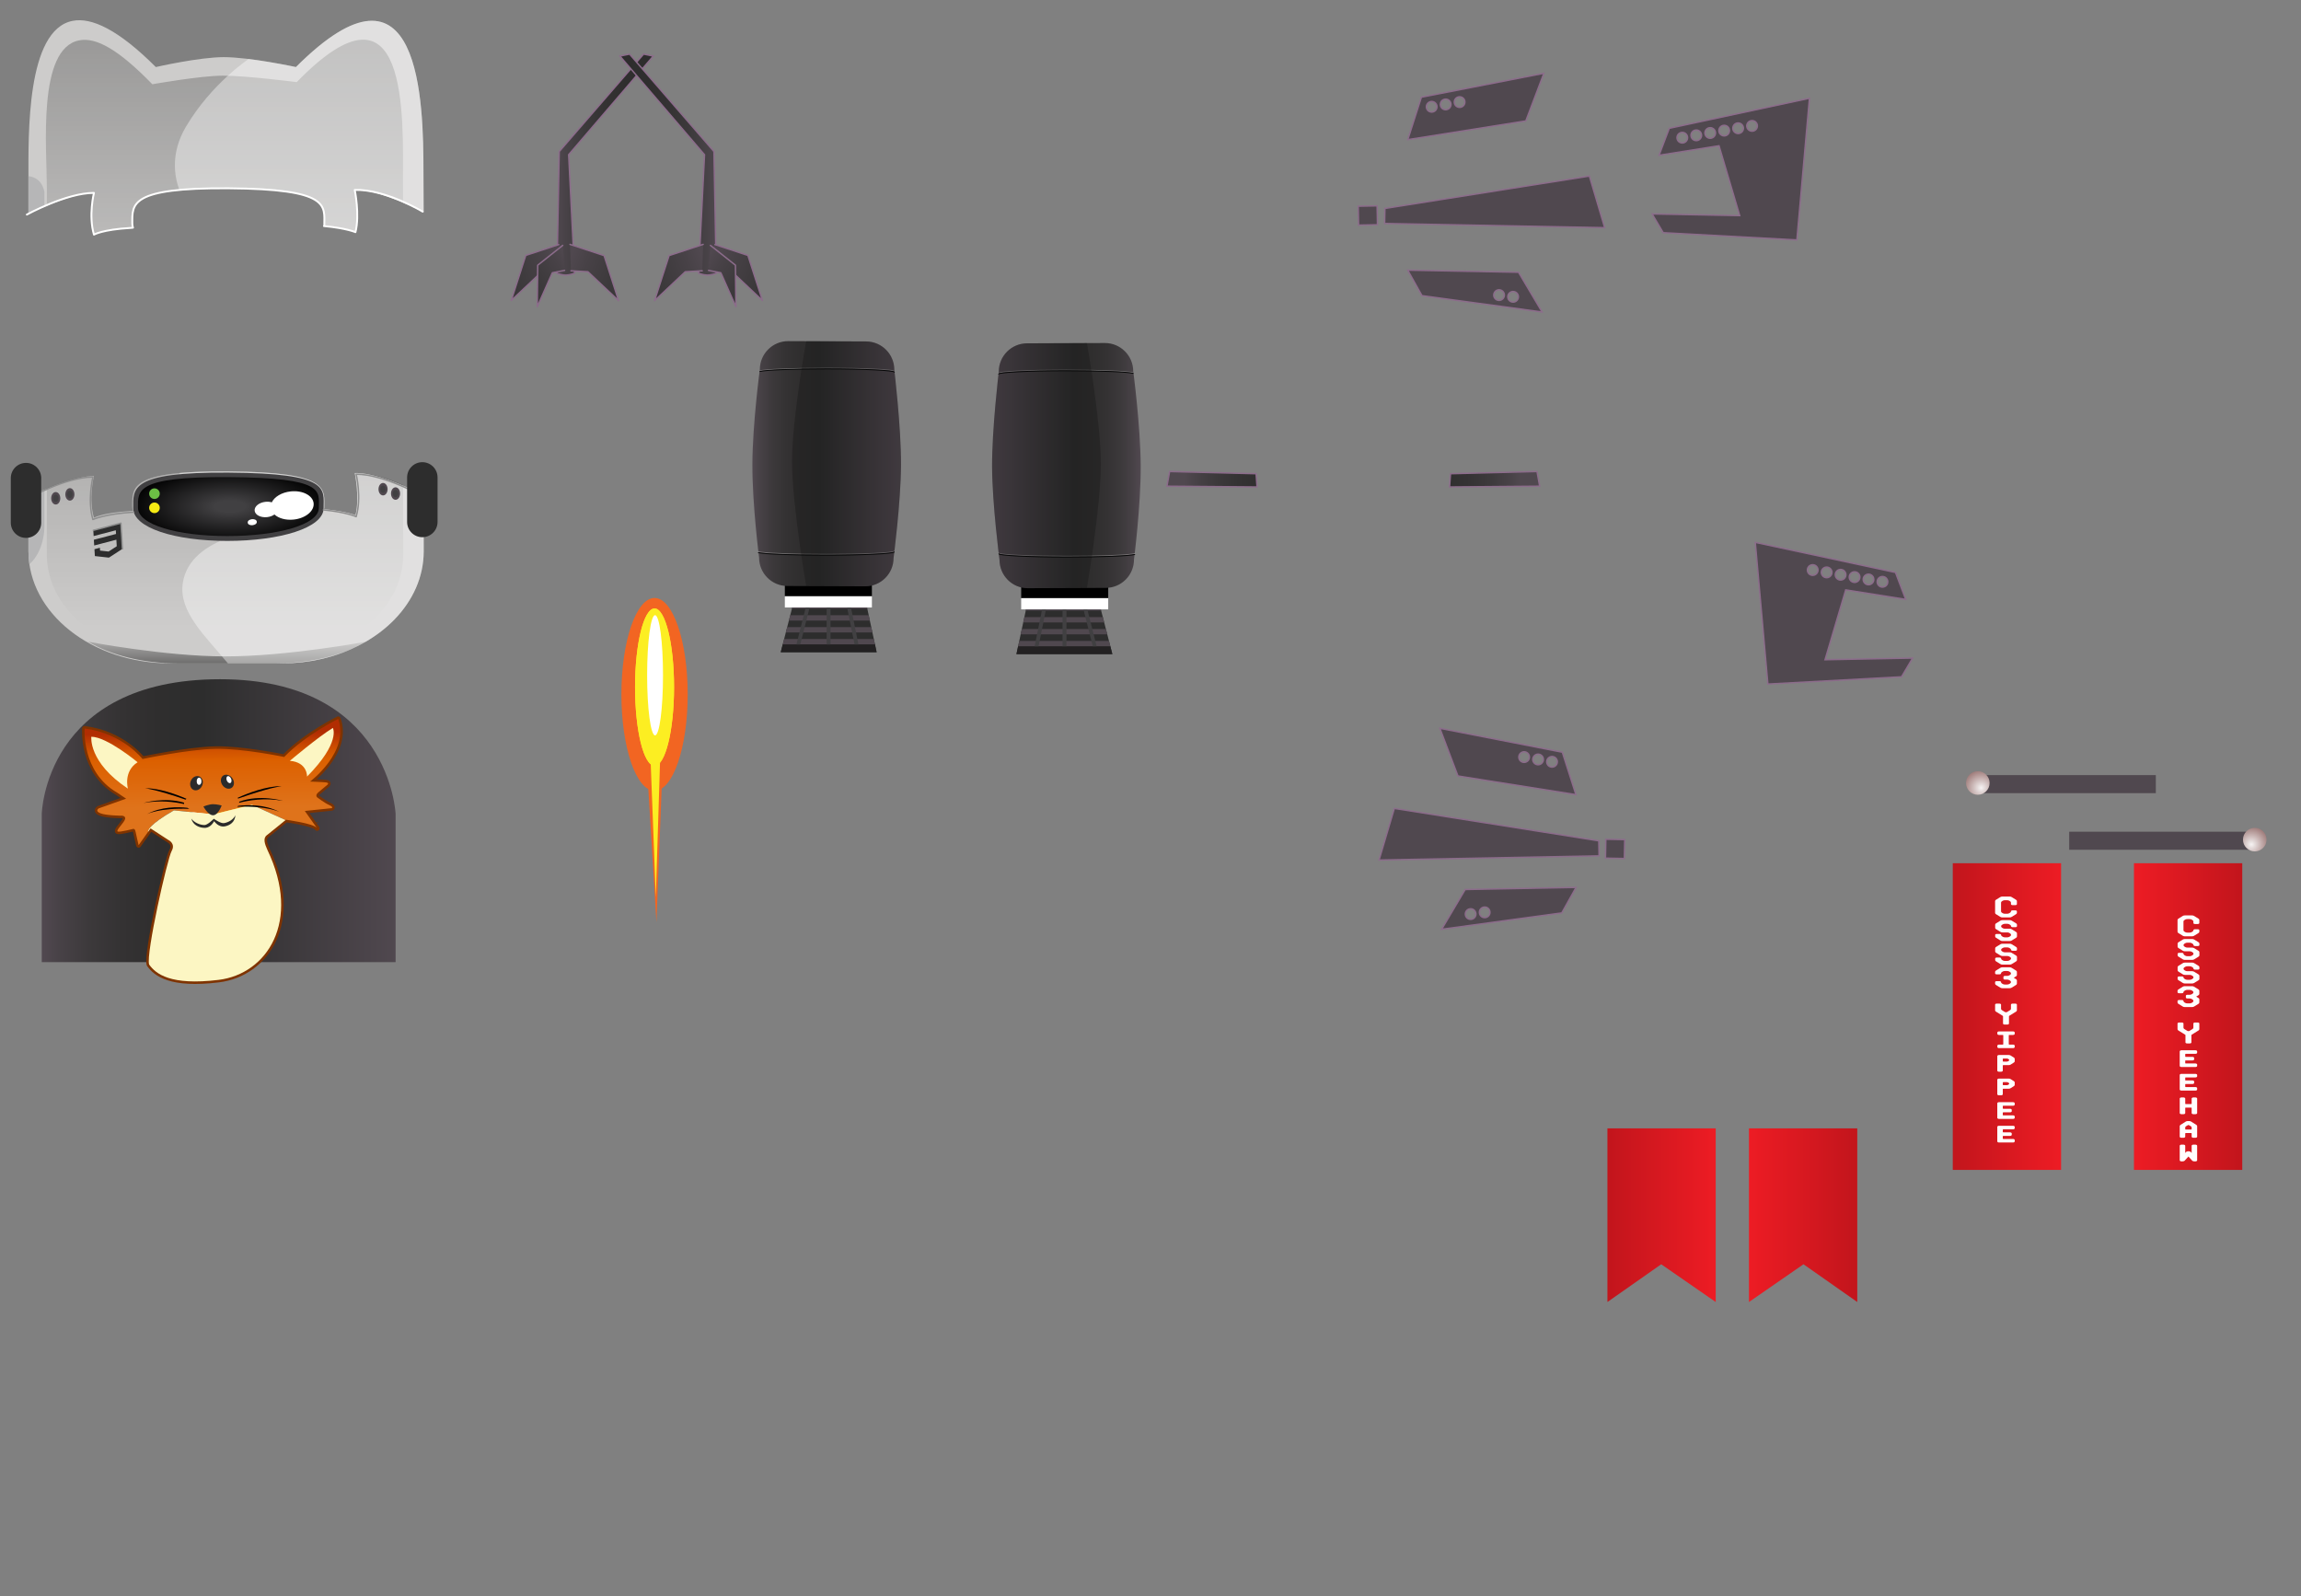 <?xml version="1.0" encoding="utf-8"?>
<!-- Generator: Adobe Illustrator 15.0.0, SVG Export Plug-In . SVG Version: 6.00 Build 0)  -->
<!DOCTYPE svg PUBLIC "-//W3C//DTD SVG 1.1//EN" "http://www.w3.org/Graphics/SVG/1.1/DTD/svg11.dtd">
<svg version="1.1" id="Layer_1" xmlns="http://www.w3.org/2000/svg" xmlns:xlink="http://www.w3.org/1999/xlink" x="0px" y="0px"
	 width="1219.25px" height="845.797px" viewBox="0 0 1219.25 845.797" enable-background="new 0 0 1219.25 845.797"
	 xml:space="preserve">
<rect x="0" y="0" width="1219.25" height="845.797" fill="#808080" stroke="none"/>
<linearGradient id="SVGID_1_" gradientUnits="userSpaceOnUse" x1="22.125" y1="411.948" x2="209.625" y2="411.948" gradientTransform="matrix(1 0 0 -1 0 846.797)">
	<stop  offset="0.006" style="stop-color:#50484F"/>
	<stop  offset="0.048" style="stop-color:#484247"/>
	<stop  offset="0.135" style="stop-color:#3C393B"/>
	<stop  offset="0.227" style="stop-color:#343233"/>
	<stop  offset="0.328" style="stop-color:#2F2E2E"/>
	<stop  offset="0.454" style="stop-color:#2D2D2D"/>
	<stop  offset="1" style="stop-color:#50484F"/>
</linearGradient>
<path fill="url(#SVGID_1_)" d="M22.125,431.298c0,0,1.5-71.397,94.5-71.397c90,0,93,71.397,93,71.397v78.5h-187.5V431.298z"/>
<polygon fill="#F26522" points="352.142,378.129 347.833,488.667 341.097,378.129 "/>
<ellipse fill="#F26522" cx="346.833" cy="367.923" rx="17.566" ry="51.077"/>
<ellipse fill="#FCEE22" cx="346.833" cy="364.089" rx="10.333" ry="41.687"/>
<polygon fill="#FCEE22" points="350.537,378.129 347.5,475.334 343.792,378.129 "/>
<ellipse fill="#FCEE22" cx="346.833" cy="364.089" rx="10.333" ry="41.687"/>
<ellipse fill="#FFFFFF" cx="347.105" cy="357.805" rx="4.209" ry="31.842"/>
<polygon fill="#2D2D2D" points="464.512,345.583 413.697,345.583 421.088,316.86 458.353,316.86 "/>
<polygon fill="#232122" points="413.697,345.583 464.512,345.583 463.621,341.426 414.766,341.426 "/>
<polygon fill="#50484F" points="458.961,319.695 420.358,319.695 419.629,322.53 459.568,322.53 "/>
<polygon fill="#50484F" points="418.008,328.827 460.92,328.827 460.312,325.993 418.738,325.993 "/>
<polygon fill="#50484F" points="416.387,335.128 462.27,335.128 461.662,332.293 417.117,332.293 "/>
<polygon fill="#50484F" points="414.766,341.426 463.621,341.426 463.013,338.592 415.496,338.592 "/>
<g>
	<polygon fill="#414042" points="422.012,341.457 424.065,341.457 430.225,317.019 428.172,317.019 	"/>
	<rect x="438.027" y="317.019" fill="#414042" width="2.053" height="24.438"/>
	<polygon fill="#414042" points="452.809,341.457 454.862,341.457 449.936,317.019 447.882,317.019 	"/>
</g>
<rect x="415.875" y="305.875" width="46.125" height="10.07"/>
<rect x="415.875" y="315.945" fill="#FFFFFF" width="46.125" height="5.941"/>
<linearGradient id="SVGID_2_" gradientUnits="userSpaceOnUse" x1="410.674" y1="938.571" x2="489.427" y2="938.571" gradientTransform="matrix(1 0 0 -1 -12 1184.285)">
	<stop  offset="0.006" style="stop-color:#50484F"/>
	<stop  offset="0.048" style="stop-color:#484247"/>
	<stop  offset="0.135" style="stop-color:#3C393B"/>
	<stop  offset="0.227" style="stop-color:#343233"/>
	<stop  offset="0.328" style="stop-color:#2F2E2E"/>
	<stop  offset="0.454" style="stop-color:#2D2D2D"/>
	<stop  offset="1" style="stop-color:#50484F"/>
</linearGradient>
<path fill="url(#SVGID_2_)" d="M473.877,195.982c0.032-8.285-6.656-15.025-14.941-15.061l-41.248-0.164
	c-8.274-0.033-15.021,6.656-15.061,14.939c0,0-3.865,28.734-3.951,50.235c-0.086,21.5,3.553,49.513,3.553,49.513
	c-0.022,8.285,6.654,15.024,14.939,15.062l41.25,0.165c8.284,0.032,15.027-6.654,15.061-14.938c0,0,3.867-29.485,3.947-49.485
	C477.506,226.246,473.877,195.982,473.877,195.982z"/>
<path opacity="0.28" fill="none" stroke="#FFFCFA" stroke-width="0.486" stroke-linecap="round" stroke-linejoin="round" stroke-miterlimit="10" enable-background="new    " d="
	M402.75,196.489c2.638-0.781,17.396-1.406,35.417-1.406c19.882,0,35.646,0.759,35.646,1.656"/>
<path fill="none" stroke="#070808" stroke-width="0.486" stroke-linecap="round" stroke-linejoin="round" stroke-miterlimit="10" d="
	M402.671,196.849c2.551-0.785,17.405-1.391,35.495-1.391c19.882,0,35.756,0.837,35.756,1.734"/>
<path opacity="0.28" fill="none" stroke="#FFFCFA" stroke-width="0.487" stroke-linecap="round" stroke-linejoin="round" stroke-miterlimit="10" enable-background="new    " d="
	M401.873,292.347c2.65,0.779,17.651,1.379,35.762,1.379c19.98,0,36.132-0.744,36.132-1.643"/>
<path fill="none" stroke="#070808" stroke-width="0.487" stroke-linecap="round" stroke-linejoin="round" stroke-miterlimit="10" d="
	M401.842,292.79c2.564,0.784,17.612,1.387,35.792,1.387c19.98,0,36.162-0.82,36.162-1.719"/>
<path opacity="0.2" enable-background="new    " d="M458.418,310.672c8.284,0.032,15.027-6.655,15.061-14.938
	c0,0,3.867-29.482,3.947-49.482c0.08-20.001-3.549-50.265-3.549-50.265c0.032-8.285-6.656-15.025-14.941-15.061l-31.248-0.164
	c-0.176-0.001-0.347,0.019-0.521,0.024c0,0-7.499,41.385-7.499,63.718s7.499,66.007,7.499,66.007h0.002L458.418,310.672z"/>
<polygon fill="#2D2D2D" points="538.59,346.583 589.404,346.583 582.014,317.86 544.749,317.86 "/>
<polygon fill="#232122" points="589.404,346.583 538.59,346.583 539.48,342.426 588.336,342.426 "/>
<polygon fill="#50484F" points="544.141,320.695 582.743,320.695 583.473,323.53 543.533,323.53 "/>
<polygon fill="#50484F" points="585.094,329.827 542.182,329.827 542.79,326.993 584.363,326.993 "/>
<polygon fill="#50484F" points="586.715,336.128 540.832,336.128 541.439,333.293 585.984,333.293 "/>
<polygon fill="#50484F" points="588.336,342.426 539.48,342.426 540.089,339.592 587.605,339.592 "/>
<g>
	<polygon fill="#414042" points="581.09,342.457 579.036,342.457 572.877,318.019 574.93,318.019 	"/>
	<rect x="563.021" y="318.019" fill="#414042" width="2.053" height="24.438"/>
	<polygon fill="#414042" points="550.293,342.457 548.239,342.457 553.166,318.019 555.22,318.019 	"/>
</g>
<rect x="541.104" y="306.875" width="46.123" height="10.07"/>
<rect x="541.104" y="316.945" fill="#FFFFFF" width="46.123" height="5.941"/>
<linearGradient id="SVGID_3_" gradientUnits="userSpaceOnUse" x1="4731.674" y1="937.571" x2="4810.427" y2="937.571" gradientTransform="matrix(-1 0 0 -1 5336.102 1184.285)">
	<stop  offset="0.006" style="stop-color:#50484F"/>
	<stop  offset="0.048" style="stop-color:#484247"/>
	<stop  offset="0.135" style="stop-color:#3C393B"/>
	<stop  offset="0.227" style="stop-color:#343233"/>
	<stop  offset="0.328" style="stop-color:#2F2E2E"/>
	<stop  offset="0.454" style="stop-color:#2D2D2D"/>
	<stop  offset="1" style="stop-color:#50484F"/>
</linearGradient>
<path fill="url(#SVGID_3_)" d="M529.225,196.982c-0.021-8.285,6.656-15.025,14.941-15.061l41.248-0.164
	c8.285-0.033,15.028,6.656,15.061,14.939c0,0,3.865,28.734,3.951,50.235c0.086,21.5-3.553,49.513-3.553,49.513
	c0.033,8.285-6.654,15.024-14.939,15.062l-41.25,0.165c-8.283,0.032-15.021-6.654-15.061-14.938c0,0-3.867-29.485-3.947-49.485
	C525.596,227.246,529.225,196.982,529.225,196.982z"/>
<path opacity="0.28" fill="none" stroke="#FFFCFA" stroke-width="0.486" stroke-linecap="round" stroke-linejoin="round" stroke-miterlimit="10" enable-background="new    " d="
	M600.352,197.489c-2.637-0.781-17.396-1.406-35.416-1.406c-19.882,0-35.646,0.759-35.646,1.656"/>
<path fill="none" stroke="#070808" stroke-width="0.486" stroke-linecap="round" stroke-linejoin="round" stroke-miterlimit="10" d="
	M600.43,197.849c-2.551-0.785-17.396-1.391-35.494-1.391c-19.882,0-35.756,0.837-35.756,1.734"/>
<path opacity="0.28" fill="none" stroke="#FFFCFA" stroke-width="0.487" stroke-linecap="round" stroke-linejoin="round" stroke-miterlimit="10" enable-background="new    " d="
	M601.229,293.347c-2.646,0.779-17.646,1.379-35.762,1.379c-19.979,0-36.132-0.744-36.132-1.643"/>
<path fill="none" stroke="#070808" stroke-width="0.487" stroke-linecap="round" stroke-linejoin="round" stroke-miterlimit="10" d="
	M601.26,293.79c-2.562,0.784-17.604,1.387-35.793,1.387c-19.979,0-36.162-0.82-36.162-1.719"/>
<path opacity="0.2" enable-background="new    " d="M544.684,311.672c-8.273,0.032-15.021-6.655-15.061-14.938
	c0,0-3.867-29.482-3.947-49.482c-0.08-20.001,3.549-50.265,3.549-50.265c-0.021-8.285,6.656-15.025,14.941-15.061l31.248-0.164
	c0.176-0.001,0.347,0.019,0.521,0.024c0,0,7.398,41.718,7.398,64.051s-7.398,65.673-7.398,65.673h-0.002L544.684,311.672z"/>
<path fill="#CDCCCB" d="M49.783,124.331c0,0,4.316-2.673,19.438-3.562l1.25-0.124c-0.3-0.801-0.375-1.527-0.375-2.377
	c0-10.147-1.376-18.861,50.936-18.499c54.188,0.375,50.814,9.258,50.814,19.406l-0.188,0.609c12.018,1.14,16.688,3.234,16.688,3.234
	c2.374-9.25-0.375-22.375-0.375-22.375c10.286-0.319,26.271,6.625,36.506,11.698c-0.021-10.713-0.051-20.329-0.086-20.823
	c0-37.125-1.25-122.329-67.586-55.992c0,0-24.334-5.25-38.209-5.25c-13.125,0-36.027,5.25-36.027,5.25
	C62.542,15.5,48.453,9.145,38.539,11.036c-24.673,4.705-23.471,60.506-23.471,83.92v18.333
	c10.118-4.713,25.498-11.083,34.715-11.083C49.783,102.206,46.783,114.206,49.783,124.331z"/>
<linearGradient id="SVGID_4_" gradientUnits="userSpaceOnUse" x1="130.948" y1="1183.389" x2="130.948" y2="800.77" gradientTransform="matrix(1 0 0 -1 -12 1184.285)">
	<stop  offset="0" style="stop-color:#000000"/>
	<stop  offset="0.043" style="stop-color:#000000;stop-opacity:0.91"/>
	<stop  offset="0.475" style="stop-color:#000000;stop-opacity:0"/>
</linearGradient>
<path opacity="0.28" fill="url(#SVGID_4_)" enable-background="new    " d="M49.783,124.331c0,0,4.316-2.673,19.438-3.562
	l1.25-0.124c-0.3-0.801-0.375-1.527-0.375-2.377c0-10.147-1.376-18.861,50.936-18.499c54.188,0.375,50.814,9.258,50.814,19.406
	l-0.188,0.609c12.018,1.14,16.688,3.234,16.688,3.234c2.374-9.25-0.375-22.375-0.375-22.375c8.682-0.269,18.444,3.084,25.613,6.238
	c-0.017-5.621-0.035-9.691-0.057-9.997c0-34.426,3.496-114.882-56.307-53.366c0,0-26.559-3.426-39.066-3.426
	c-11.833,0-37.434,4.551-37.434,4.551C62.666,26.073,50.867,19.636,41.93,21.39c-22.242,4.363-17.106,56.971-17.106,78.683v8.589
	c7.292-3.09,17.047-6.455,24.96-6.455C49.783,102.206,46.783,114.206,49.783,124.331z"/>
<path opacity="0.4" fill="#FFFFFF" enable-background="new    " d="M121.031,99.769c54.188,0.375,50.814,9.258,50.814,19.406
	l-0.188,0.609c12.018,1.14,16.688,3.234,16.688,3.234c2.374-9.25-0.375-22.375-0.375-22.375
	c10.286-0.319,26.271,6.625,36.506,11.698c-0.021-10.713-0.051-20.329-0.086-20.823c0-37.125-1.25-122.329-67.586-55.992
	c0,0-12.725-2.744-25.016-4.265c0,0-19.573,12.827-33.193,35.756c-8.22,13.837-6.335,26.079-3.55,33.618
	C101.75,100.006,110.247,99.694,121.031,99.769z"/>
<path fill="#B6B6B7" d="M15.066,93.337c0,0.553,0.002,1.097,0.002,1.619v18.333c2.549-1.188,5.429-2.478,8.465-3.748v-7.897
	C22.234,95.615,18.504,93.718,15.066,93.337z"/>
<path fill="none" stroke="#FFFFFF" stroke-linecap="round" stroke-linejoin="round" stroke-miterlimit="10" d="M171.658,119.784
	c12.018,1.14,16.688,3.234,16.688,3.234c2.374-9.25-0.375-22.375-0.375-22.375c16.125-0.5,36,11.5,36,11.5"/>
<path fill="none" stroke="#FFFFFF" stroke-linecap="round" stroke-linejoin="round" stroke-miterlimit="10" d="M14.221,113.706
	c0,0,20.938-11.5,35.562-11.5c0,0-3,12,0,22.125c0,0,4.316-2.673,19.438-3.562l1.25-0.124c-0.3-0.801-0.375-1.527-0.375-2.377
	c0-10.147-1.376-18.861,50.936-18.499c54.188,0.375,50.814,9.258,50.814,19.406"/>
<g>
	<path fill="#CDCCCB" d="M187.971,250.644c0,0,2.749,13.125,0.375,22.375c0,0-4.67-2.096-16.688-3.231l0.188-0.609
		c0-10.146,3.373-19.031-50.814-19.406c-52.312-0.362-50.936,8.351-50.936,18.5c0,0.851,0.075,1.574,0.375,2.377l-1.25,0.123
		c-15.121,0.892-19.438,3.562-19.438,3.562c-3-10.125,0-22.125,0-22.125c-9.217,0-24.597,6.37-34.715,11.083v28.773
		c0,32.82,33.578,59.432,75,59.432h59.451c7.141,0,14.049-0.791,20.592-2.271c31.408-7.092,54.408-29.993,54.408-57.158
		c0,0-0.015-15.791-0.043-29.725C214.242,257.269,198.257,250.325,187.971,250.644z"/>
	
		<linearGradient id="SVGID_5_" gradientUnits="userSpaceOnUse" x1="132.285" y1="829.207" x2="132.285" y2="875.955" gradientTransform="matrix(1 0 0 -1 -12 1184.285)">
		<stop  offset="0" style="stop-color:#000000"/>
		<stop  offset="0.043" style="stop-color:#000000;stop-opacity:0.91"/>
		<stop  offset="0.475" style="stop-color:#000000;stop-opacity:0"/>
	</linearGradient>
	<path opacity="0.55" fill="url(#SVGID_5_)" enable-background="new    " d="M146.305,351.493c6.25,0,12.295-0.491,18.021-1.409
		c11.418-1.83,21.561-5.359,29.523-10.064c0,0-41.352,7.771-74.605,7.771c-31.941,0-72.523-7.771-72.523-7.771
		c11.957,7.067,28.843,11.479,47.559,11.479L146.305,351.493L146.305,351.493z"/>
	
		<linearGradient id="SVGID_6_" gradientUnits="userSpaceOnUse" x1="131.234" y1="1033.391" x2="131.234" y2="650.769" gradientTransform="matrix(1 0 0 -1 -12 1184.285)">
		<stop  offset="0" style="stop-color:#000000"/>
		<stop  offset="0.043" style="stop-color:#000000;stop-opacity:0.91"/>
		<stop  offset="0.475" style="stop-color:#000000;stop-opacity:0"/>
	</linearGradient>
	<path opacity="0.28" fill="url(#SVGID_6_)" enable-background="new    " d="M187.971,250.644c0,0,2.749,13.125,0.375,22.375
		c0,0-4.67-2.096-16.688-3.231l0.188-0.609c0-10.146,3.373-19.031-50.814-19.406c-52.312-0.362-50.936,8.351-50.936,18.5
		c0,0.851,0.075,1.574,0.375,2.377l-1.25,0.123c-15.121,0.892-19.438,3.562-19.438,3.562c-3-10.125,0-22.125,0-22.125
		c-7.913,0-17.668,3.365-24.96,6.455v35.097c0,30.438,31.306,53.516,68.647,53.516l53.25-0.375c6.438,0,12.101-0.51,18-1.875
		c28.314-6.571,48.924-26.067,48.924-51.266c0,0-0.021-23.104-0.061-36.876C206.415,253.728,196.652,250.375,187.971,250.644z"/>
	<path opacity="0.4" fill="#FFFFFF" enable-background="new    " d="M187.971,250.644c0,0,2.749,13.125,0.375,22.375
		c0,0-4.67-2.096-16.688-3.231l0.188-0.609c0-10.146,3.373-19.031-50.814-19.406c-10.784-0.075-19.281,0.237-25.985,0.867
		c1.831,4.955,4.05,7.883,4.05,7.883l43.125,21.75c0,0-41.625,2.875-45.375,28.748c-2.225,15.354,12.07,28.038,23.914,42.479h28.76
		c7.141,0,14.049-0.791,20.592-2.271c31.408-7.092,54.408-29.992,54.408-57.158c0,0-0.015-15.791-0.043-29.725
		C214.242,257.269,198.257,250.325,187.971,250.644z"/>
	<g>
		<path fill="#2D2D2D" d="M49.439,281.002l0.178,3.037l11.75-3.065l0.119,1.961l-11.758,3.067l0.184,3.035l11.752-3.068l0.202,3.466
			l-4.327,2.807l-4.513-0.498l-0.091-1.499l-2.887,0.754l0.217,3.644l7.467,0.825l7.147-4.642l-0.322-5.48l-0.063-1.102
			l-0.418-7.062L49.439,281.002z"/>
		
			<polyline fill="none" stroke="#8E8E8E" stroke-width="0.759" stroke-linecap="round" stroke-linejoin="round" stroke-miterlimit="10" points="
			49.439,281.002 64.076,277.181 64.88,290.819 		"/>
	</g>
	<path fill="#B6B6B7" d="M15.068,292.063c0,2.352,0.178,4.666,0.512,6.943c8.074-7.271,7.953-19.615,7.953-19.615V259.54
		c-3.036,1.271-5.916,2.562-8.465,3.748V292.063z"/>
	<g>
		<ellipse fill="#50484F" cx="29.532" cy="264.019" rx="2.413" ry="3.303"/>
		<ellipse fill="#414042" cx="29.532" cy="264.02" rx="1.429" ry="1.956"/>
	</g>
	<g>
		<ellipse fill="#50484F" cx="37.032" cy="261.956" rx="2.413" ry="3.303"/>
		<ellipse fill="#414042" cx="37.032" cy="261.956" rx="1.429" ry="1.956"/>
	</g>
	<g>
		<ellipse fill="#50484F" cx="202.97" cy="259.206" rx="2.413" ry="3.302"/>
		<ellipse fill="#414042" cx="202.97" cy="259.206" rx="1.429" ry="1.955"/>
	</g>
	<g>
		<ellipse fill="#50484F" cx="209.595" cy="261.519" rx="2.413" ry="3.302"/>
		<ellipse fill="#414042" cx="209.596" cy="261.519" rx="1.43" ry="1.956"/>
	</g>
</g>
<path fill="#414042" d="M171.469,269.289c0,10.418-23.143,17.321-51,17.321c-27.855,0-49.875-6.903-49.875-17.321
	s-1.874-19.235,50.438-18.864C175.219,250.811,171.469,258.871,171.469,269.289z"/>
<path fill="none" stroke="#8E8E8E" stroke-width="0.75" stroke-linecap="round" stroke-linejoin="round" stroke-miterlimit="10" d="
	M171.344,270.174l0.093,0.025c12.019,1.139,17.284,3.567,17.284,3.567c3-10.125,0-22.5,0-22.5c14.625,0,35.25,11.625,35.25,11.625"
	/>
<path fill="none" stroke="#8E8E8E" stroke-width="0.75" stroke-linecap="round" stroke-linejoin="round" stroke-miterlimit="10" d="
	M14.221,264.456c0,0,20.375-11.688,35-11.688c0,0-3,12.375,0,22.5c0,0,6.531-3.018,21.65-3.902"/>
<radialGradient id="SVGID_7_" cx="2099.844" cy="-465.626" r="20.56" gradientTransform="matrix(0.002 1 2.629 -0.004 1341.688 -1833.338)" gradientUnits="userSpaceOnUse">
	<stop  offset="0.15" style="stop-color:#000000;stop-opacity:0"/>
	<stop  offset="1" style="stop-color:#000000"/>
</radialGradient>
<path fill="url(#SVGID_7_)" d="M168.949,269.088c0,8.988-21.987,14.945-48.451,14.945c-26.463,0-47.381-5.957-47.381-14.945
	c0-8.986-1.781-16.594,47.916-16.274C172.512,253.147,168.949,260.102,168.949,269.088z"/>
<path fill="#FFFFFF" d="M154.047,260.378c-4.771,0.505-8.641,2.876-10.027,5.799c-0.994-0.296-2.145-0.408-3.354-0.279
	c-3.406,0.358-5.974,2.471-5.736,4.707c0.236,2.24,3.189,3.767,6.595,3.403c1.526-0.161,2.882-0.676,3.896-1.396
	c2.198,2.021,6.012,3.136,10.207,2.688c6.264-0.66,10.99-4.54,10.554-8.66C165.746,262.519,160.311,259.715,154.047,260.378z"/>
<ellipse transform="matrix(0.995 -0.105 0.105 0.995 -28.336 15.585)" fill="#FFFFFF" cx="133.636" cy="276.521" rx="2.417" ry="1.591"/>
<circle fill="#6CBE45" cx="81.846" cy="261.581" r="2.812"/>
<circle fill="#F6EB13" cx="81.846" cy="269.081" r="2.812"/>
<path fill="#2D2D2D" d="M231.846,276.581c0,4.453-3.609,8.062-8.062,8.062l0,0c-4.453,0-8.062-3.608-8.062-8.062v-23.625
	c0-4.453,3.609-8.062,8.062-8.062l0,0c4.453,0,8.062,3.61,8.062,8.062V276.581z"/>
<path fill="#2D2D2D" d="M21.846,276.956c0,4.453-3.61,8.062-8.062,8.062l0,0c-4.453,0-8.062-3.608-8.062-8.062v-23.625
	c0-4.453,3.609-8.062,8.062-8.062l0,0c4.452,0,8.062,3.61,8.062,8.062V276.956z"/>
<g>
	<g>
		
			<linearGradient id="SVGID_8_" gradientUnits="userSpaceOnUse" x1="307.088" y1="1097.066" x2="358.148" y2="1097.066" gradientTransform="matrix(1 0 0 -1 -12 1184.285)">
			<stop  offset="0" style="stop-color:#50484F"/>
			<stop  offset="0.094" style="stop-color:#484247"/>
			<stop  offset="0.288" style="stop-color:#3C393B"/>
			<stop  offset="0.494" style="stop-color:#343233"/>
			<stop  offset="0.719" style="stop-color:#2F2E2E"/>
			<stop  offset="1" style="stop-color:#2D2D2D"/>
		</linearGradient>
		<path fill="url(#SVGID_8_)" d="M341.021,28.667l-44.709,51.624l-1.224,64.537c0,0,2.509,1.002,4.84,0.94
			c2.331-0.062,4.527-1.021,4.527-1.021l-3.148-62.764l44.841-52.265L341.021,28.667z"/>
	</g>
	<g>
		<path fill="none" stroke="#8C6C8B" stroke-width="0.75" stroke-miterlimit="10" d="M341.021,28.667l-44.709,51.624l-1.224,64.537
			c0,0,2.509,1.002,4.84,0.94c2.331-0.062,4.527-1.021,4.527-1.021l-3.148-62.764l44.841-52.265L341.021,28.667z"/>
	</g>
	
		<linearGradient id="SVGID_9_" gradientUnits="userSpaceOnUse" x1="5235.236" y1="1046.041" x2="5313.333" y2="1013.528" gradientTransform="matrix(-1 0 0 -1 5531.668 1184.285)">
		<stop  offset="0" style="stop-color:#50484F"/>
		<stop  offset="0.094" style="stop-color:#484247"/>
		<stop  offset="0.288" style="stop-color:#3C393B"/>
		<stop  offset="0.494" style="stop-color:#343233"/>
		<stop  offset="0.719" style="stop-color:#2F2E2E"/>
		<stop  offset="1" style="stop-color:#2D2D2D"/>
	</linearGradient>
	<polygon fill="url(#SVGID_9_)" points="296.053,129.597 278.6,135.331 270.913,159.206 287.163,143.893 296.163,143.394 	"/>
	
		<polyline fill="none" stroke="#8C6C8B" stroke-width="0.75" stroke-linecap="round" stroke-linejoin="round" stroke-miterlimit="10" points="
		296.053,129.597 278.6,135.331 270.913,159.206 287.163,143.893 296.163,143.394 	"/>
	
		<linearGradient id="SVGID_10_" gradientUnits="userSpaceOnUse" x1="5037.529" y1="1554.507" x2="5104.518" y2="1526.619" gradientTransform="matrix(-0.977 0.213 -0.213 -0.977 5554.899 582.98)">
		<stop  offset="0" style="stop-color:#50484F"/>
		<stop  offset="0.094" style="stop-color:#484247"/>
		<stop  offset="0.288" style="stop-color:#3C393B"/>
		<stop  offset="0.494" style="stop-color:#343233"/>
		<stop  offset="0.719" style="stop-color:#2F2E2E"/>
		<stop  offset="1" style="stop-color:#2D2D2D"/>
	</linearGradient>
	<polygon fill="url(#SVGID_10_)" points="298.178,130.02 284.928,140.52 284.678,162.52 292.678,144.52 299.178,143.269 	"/>
	
		<polyline fill="none" stroke="#8C6C8B" stroke-width="0.75" stroke-linecap="round" stroke-linejoin="round" stroke-miterlimit="10" points="
		298.178,130.02 284.928,140.52 284.678,162.52 292.678,144.52 299.178,143.269 	"/>
	
		<linearGradient id="SVGID_11_" gradientUnits="userSpaceOnUse" x1="289.213" y1="1046.172" x2="368.756" y2="1013.057" gradientTransform="matrix(1 0 0 -1 12.499 1184.285)">
		<stop  offset="0" style="stop-color:#50484F"/>
		<stop  offset="0.094" style="stop-color:#484247"/>
		<stop  offset="0.288" style="stop-color:#3C393B"/>
		<stop  offset="0.494" style="stop-color:#343233"/>
		<stop  offset="0.719" style="stop-color:#2F2E2E"/>
		<stop  offset="1" style="stop-color:#2D2D2D"/>
	</linearGradient>
	<polygon fill="url(#SVGID_11_)" points="302.022,129.486 320.085,135.425 327.772,159.3 311.522,143.986 302.522,143.487 	"/>
	
		<polyline fill="none" stroke="#8C6C8B" stroke-width="0.75" stroke-linecap="round" stroke-linejoin="round" stroke-miterlimit="10" points="
		302.022,129.486 320.085,135.425 327.772,159.3 311.522,143.986 302.522,143.487 	"/>
</g>
<g>
	
		<linearGradient id="SVGID_12_" gradientUnits="userSpaceOnUse" x1="5547.153" y1="1097.066" x2="5598.215" y2="1097.066" gradientTransform="matrix(-1 0 0 -1 5926.691 1184.285)">
		<stop  offset="0" style="stop-color:#50484F"/>
		<stop  offset="0.094" style="stop-color:#484247"/>
		<stop  offset="0.288" style="stop-color:#3C393B"/>
		<stop  offset="0.494" style="stop-color:#343233"/>
		<stop  offset="0.719" style="stop-color:#2F2E2E"/>
		<stop  offset="1" style="stop-color:#2D2D2D"/>
	</linearGradient>
	<path fill="url(#SVGID_12_)" d="M333.604,28.667l44.709,51.624l1.225,64.537c0,0-2.508,1.002-4.84,0.94
		c-2.331-0.062-4.527-1.021-4.527-1.021l3.148-62.764L328.476,29.72L333.604,28.667z"/>
	<path fill="none" stroke="#8C6C8B" stroke-width="0.75" stroke-miterlimit="10" d="M333.604,28.667l44.709,51.624l1.225,64.537
		c0,0-2.508,1.002-4.84,0.94c-2.331-0.062-4.527-1.021-4.527-1.021l3.148-62.764L328.476,29.72L333.604,28.667z"/>
	
		<linearGradient id="SVGID_13_" gradientUnits="userSpaceOnUse" x1="-4.558" y1="1046.039" x2="73.527" y2="1013.531" gradientTransform="matrix(1 0 0 -1 383.023 1184.285)">
		<stop  offset="0" style="stop-color:#50484F"/>
		<stop  offset="0.094" style="stop-color:#484247"/>
		<stop  offset="0.288" style="stop-color:#3C393B"/>
		<stop  offset="0.494" style="stop-color:#343233"/>
		<stop  offset="0.719" style="stop-color:#2F2E2E"/>
		<stop  offset="1" style="stop-color:#2D2D2D"/>
	</linearGradient>
	<polygon fill="url(#SVGID_13_)" points="378.842,129.597 396.295,135.331 403.982,159.206 387.732,143.893 378.732,143.394 	"/>
	
		<polyline fill="none" stroke="#8C6C8B" stroke-width="0.75" stroke-linecap="round" stroke-linejoin="round" stroke-miterlimit="10" points="
		378.842,129.597 396.295,135.331 403.982,159.206 387.732,143.893 378.732,143.394 	"/>
	
		<linearGradient id="SVGID_14_" gradientUnits="userSpaceOnUse" x1="-81.664" y1="436.352" x2="-14.664" y2="408.458" gradientTransform="matrix(0.977 0.213 0.213 -0.977 359.792 582.98)">
		<stop  offset="0" style="stop-color:#50484F"/>
		<stop  offset="0.094" style="stop-color:#484247"/>
		<stop  offset="0.288" style="stop-color:#3C393B"/>
		<stop  offset="0.494" style="stop-color:#343233"/>
		<stop  offset="0.719" style="stop-color:#2F2E2E"/>
		<stop  offset="1" style="stop-color:#2D2D2D"/>
	</linearGradient>
	<polygon fill="url(#SVGID_14_)" points="376.446,130.02 389.696,140.52 389.946,162.52 381.946,144.52 375.446,143.269 	"/>
	
		<polyline fill="none" stroke="#8C6C8B" stroke-width="0.75" stroke-linecap="round" stroke-linejoin="round" stroke-miterlimit="10" points="
		376.446,130.02 389.696,140.52 389.946,162.52 381.946,144.52 375.446,143.269 	"/>
	
		<linearGradient id="SVGID_15_" gradientUnits="userSpaceOnUse" x1="5529.279" y1="1046.171" x2="5608.812" y2="1013.06" gradientTransform="matrix(-1 0 0 -1 5902.191 1184.285)">
		<stop  offset="0" style="stop-color:#50484F"/>
		<stop  offset="0.094" style="stop-color:#484247"/>
		<stop  offset="0.288" style="stop-color:#3C393B"/>
		<stop  offset="0.494" style="stop-color:#343233"/>
		<stop  offset="0.719" style="stop-color:#2F2E2E"/>
		<stop  offset="1" style="stop-color:#2D2D2D"/>
	</linearGradient>
	<polygon fill="url(#SVGID_15_)" points="372.603,129.486 354.54,135.425 346.853,159.3 363.103,143.986 372.103,143.487 	"/>
	
		<polyline fill="none" stroke="#8C6C8B" stroke-width="0.75" stroke-linecap="round" stroke-linejoin="round" stroke-miterlimit="10" points="
		372.603,129.486 354.54,135.425 346.853,159.3 363.103,143.986 372.103,143.487 	"/>
</g>
<linearGradient id="SVGID_16_" gradientUnits="userSpaceOnUse" x1="779.135" y1="622.001" x2="722.102" y2="613.321" gradientTransform="matrix(0.99 0.142 0.142 -0.99 -54.044 759.055)">
	<stop  offset="0" style="stop-color:#50484F"/>
	<stop  offset="0.094" style="stop-color:#484247"/>
	<stop  offset="0.288" style="stop-color:#3C393B"/>
	<stop  offset="0.494" style="stop-color:#343233"/>
	<stop  offset="0.719" style="stop-color:#2F2E2E"/>
	<stop  offset="1" style="stop-color:#2D2D2D"/>
</linearGradient>
<polygon fill="url(#SVGID_16_)" stroke="#8C6C8B" stroke-width="0.75" stroke-miterlimit="10" points="768.592,251.018 
	768.093,258.018 815.834,257.622 814.422,249.844 "/>
<rect x="719.918" y="109.265" transform="matrix(-1 0.019 -0.019 -1 1451.885 214.671)" fill="#50484F" stroke="#8C6C8B" stroke-width="0.75" stroke-miterlimit="10" width="10.001" height="10.001"/>
<path fill="#50484F" stroke="#8C6C8B" stroke-width="0.75" stroke-miterlimit="10" d="M958.792,52.065l-74.28,15.928l-5.408,14.269
	l31.771-5.035l10.965,37.017l-46.41-0.881l5.875,9.923l70.82,3.842L958.792,52.065z M891.876,75.729
	c-1.529,0.259-2.982-0.772-3.241-2.304c-0.259-1.532,0.773-2.983,2.305-3.242c1.53-0.259,2.982,0.772,3.242,2.305
	C894.44,74.02,893.407,75.471,891.876,75.729z M899.271,74.479c-1.521,0.259-2.979-0.772-3.23-2.305
	c-0.258-1.531,0.771-2.982,2.305-3.242c1.531-0.258,2.983,0.773,3.242,2.306C901.835,72.77,900.804,74.221,899.271,74.479z
	 M906.667,73.23c-1.529,0.259-2.982-0.773-3.24-2.305c-0.26-1.532,0.772-2.983,2.304-3.241c1.53-0.259,2.982,0.772,3.241,2.305
	C909.231,71.521,908.198,72.972,906.667,73.23z M914.062,71.981c-1.521,0.258-2.979-0.773-3.23-2.305
	c-0.27-1.532,0.771-2.983,2.305-3.242c1.531-0.258,2.983,0.773,3.242,2.305C916.626,70.271,915.595,71.724,914.062,71.981z
	 M921.458,70.732c-1.531,0.258-2.984-0.773-3.242-2.306c-0.258-1.531,0.774-2.982,2.306-3.241c1.53-0.259,2.983,0.772,3.241,2.305
	C924.021,69.022,922.989,70.474,921.458,70.732z M928.854,69.483c-1.53,0.258-2.983-0.773-3.241-2.305
	c-0.271-1.533,0.771-2.983,2.303-3.242c1.531-0.259,2.984,0.772,3.243,2.305C931.417,67.772,930.384,69.224,928.854,69.483z"/>
<path fill="#50484F" stroke="#8C6C8B" stroke-width="0.75" stroke-miterlimit="10" d="M753.171,51.5l-7.199,22.478l49.354-7.819
	l13.164-2.086l5.297-13.968l4.27-11.264L753.171,51.5z M759.09,59.356c-1.533,0.259-2.979-0.771-3.244-2.304
	c-0.258-1.532,0.775-2.983,2.312-3.242c1.521-0.259,2.979,0.772,3.236,2.305C761.652,57.647,760.62,59.099,759.09,59.356z
	 M766.484,58.107c-1.531,0.259-2.982-0.772-3.242-2.304c-0.258-1.532,0.771-2.983,2.305-3.243c1.531-0.258,2.982,0.773,3.242,2.306
	C769.047,56.398,768.015,57.85,766.484,58.107z M773.879,56.858c-1.531,0.26-2.979-0.772-3.242-2.305
	c-0.258-1.532,0.775-2.982,2.312-3.241c1.521-0.259,2.979,0.772,3.229,2.305C776.443,55.148,775.412,56.6,773.879,56.858z"/>
<path fill="#50484F" stroke="#8C6C8B" stroke-width="0.75" stroke-miterlimit="10" d="M810.408,154.004l-5.771-9.742l-10.106-0.191
	l-48.609-0.924l7.547,13.507l63.646,8.655L810.408,154.004z M793.971,159.153c-1.541-0.189-2.641-1.592-2.451-3.133
	c0.188-1.542,1.601-2.64,3.142-2.452c1.542,0.189,2.64,1.592,2.452,3.133C796.914,158.243,795.513,159.341,793.971,159.153z
	 M801.416,160.061c-1.541-0.188-2.639-1.59-2.452-3.132c0.19-1.543,1.591-2.639,3.133-2.452c1.54,0.188,2.646,1.59,2.45,3.132
	C804.359,159.152,802.957,160.248,801.416,160.061z"/>
<polygon fill="#50484F" stroke="#8C6C8B" stroke-width="0.75" stroke-miterlimit="10" points="842.18,93.289 811.765,98.108 
	809.204,98.514 806.644,98.92 795.188,100.735 762.629,105.895 741.945,109.172 739.456,109.566 733.84,110.457 733.695,118.415 
	738.162,118.499 740.768,118.549 794.65,119.571 795.293,119.584 801.945,119.71 804.59,119.76 807.234,119.81 850.279,120.628 "/>
<linearGradient id="SVGID_17_" gradientUnits="userSpaceOnUse" x1="5286.111" y1="1267.611" x2="5229.077" y2="1258.931" gradientTransform="matrix(-0.99 0.142 -0.142 -0.99 6041.212 759.055)">
	<stop  offset="0" style="stop-color:#50484F"/>
	<stop  offset="0.094" style="stop-color:#484247"/>
	<stop  offset="0.288" style="stop-color:#3C393B"/>
	<stop  offset="0.494" style="stop-color:#343233"/>
	<stop  offset="0.719" style="stop-color:#2F2E2E"/>
	<stop  offset="1" style="stop-color:#2D2D2D"/>
</linearGradient>
<polygon fill="url(#SVGID_17_)" stroke="#8C6C8B" stroke-width="0.75" stroke-miterlimit="10" points="665.576,251.018 
	666.075,258.018 618.334,257.622 619.746,249.844 "/>
<rect x="850.587" y="444.83" transform="matrix(1 0.019 -0.019 1 8.766 -16.293)" fill="#50484F" stroke="#8C6C8B" stroke-width="0.75" stroke-miterlimit="10" width="10.001" height="10.002"/>
<path fill="#50484F" stroke="#8C6C8B" stroke-width="0.75" stroke-miterlimit="10" d="M762.963,385.913l4.271,11.265l5.297,13.978
	l13.164,2.086l49.346,7.812l-7.2-22.479L762.963,385.913z M819.615,403.188c0.26-1.522,1.712-2.562,3.241-2.305
	c1.521,0.258,2.562,1.709,2.308,3.241c-0.26,1.532-1.711,2.562-3.244,2.304C820.39,406.172,819.357,404.719,819.615,403.188z
	 M812.221,401.938c0.27-1.522,1.711-2.562,3.242-2.306c1.531,0.26,2.562,1.711,2.305,3.242c-0.26,1.531-1.711,2.562-3.232,2.305
	C812.995,404.922,811.963,403.471,812.221,401.938z M804.826,400.689c0.258-1.532,1.71-2.562,3.239-2.312
	c1.521,0.258,2.562,1.709,2.308,3.24c-0.263,1.532-1.711,2.562-3.242,2.305C805.598,403.672,804.566,402.221,804.826,400.689z"/>
<path fill="#50484F" stroke="#8C6C8B" stroke-width="0.75" stroke-miterlimit="10" d="M763.906,492.381l63.643-8.654l7.547-13.508
	l-48.604,0.924l-10.116,0.191l-5.771,9.742L763.906,492.381z M783.906,483.774c-0.188-1.541,0.91-2.943,2.452-3.143
	c1.541-0.188,2.938,0.91,3.132,2.451c0.188,1.541-0.91,2.943-2.451,3.133C785.497,486.413,784.096,485.315,783.906,483.774z
	 M776.463,484.68c-0.188-1.541,0.91-2.938,2.45-3.131c1.542-0.188,2.94,0.908,3.133,2.451c0.188,1.543-0.911,2.943-2.452,3.133
	C778.053,487.321,776.65,486.225,776.463,484.68z"/>
<polygon fill="#50484F" stroke="#8C6C8B" stroke-width="0.75" stroke-miterlimit="10" points="738.83,428.362 769.245,433.18 
	771.806,433.586 774.366,433.993 785.822,435.807 818.381,440.967 839.064,444.245 841.554,444.639 847.17,445.53 847.314,453.487 
	842.848,453.571 840.242,453.622 786.359,454.643 785.717,454.657 779.064,454.782 776.42,454.833 773.775,454.883 730.73,455.7 "/>
<g>
	<g>
		<rect x="1096.426" y="440.7" fill="#50484F" width="96.757" height="9.562"/>
	</g>
	
		<radialGradient id="SVGID_18_" cx="1204.967" cy="923.725" r="16.248" gradientTransform="matrix(1 0 0 -1 -12 1371.188)" gradientUnits="userSpaceOnUse">
		<stop  offset="0" style="stop-color:#F6F3F3"/>
		<stop  offset="0.309" style="stop-color:#C7B2B1"/>
		<stop  offset="0.751" style="stop-color:#845755"/>
		<stop  offset="0.781" style="stop-color:#7F504E"/>
		<stop  offset="1" style="stop-color:#541513"/>
	</radialGradient>
	<circle fill="url(#SVGID_18_)" cx="1194.75" cy="444.889" r="6.242"/>
</g>
<g>
	<g>
		<rect x="1049.567" y="410.7" fill="#50484F" width="92.757" height="9.562"/>
	</g>
	
		<radialGradient id="SVGID_19_" cx="3277.967" cy="953.725" r="16.248" gradientTransform="matrix(-1 0 0 -1 4327.75 1371.188)" gradientUnits="userSpaceOnUse">
		<stop  offset="0" style="stop-color:#F6F3F3"/>
		<stop  offset="0.309" style="stop-color:#C7B2B1"/>
		<stop  offset="0.751" style="stop-color:#845755"/>
		<stop  offset="0.781" style="stop-color:#7F504E"/>
		<stop  offset="1" style="stop-color:#541513"/>
	</radialGradient>
	<circle fill="url(#SVGID_19_)" cx="1048" cy="414.889" r="6.242"/>
</g>
<linearGradient id="SVGID_20_" gradientUnits="userSpaceOnUse" x1="1142.739" y1="249.055" x2="1200.125" y2="249.055" gradientTransform="matrix(1 0 0 1 -12 289.594)">
	<stop  offset="0" style="stop-color:#ED1C24"/>
	<stop  offset="1" style="stop-color:#C2151C"/>
</linearGradient>
<rect x="1130.739" y="457.398" fill="url(#SVGID_20_)" width="57.386" height="162.5"/>
<linearGradient id="SVGID_21_" gradientUnits="userSpaceOnUse" x1="3119.739" y1="249.055" x2="3177.125" y2="249.055" gradientTransform="matrix(-1 0 0 1 4211.863 289.594)">
	<stop  offset="0" style="stop-color:#ED1C24"/>
	<stop  offset="1" style="stop-color:#C2151C"/>
</linearGradient>
<rect x="1034.738" y="457.398" fill="url(#SVGID_21_)" width="57.386" height="162.5"/>
<linearGradient id="SVGID_22_" gradientUnits="userSpaceOnUse" x1="938.739" y1="354.305" x2="996.125" y2="354.305" gradientTransform="matrix(1 0 0 1 -12 289.594)">
	<stop  offset="0" style="stop-color:#ED1C24"/>
	<stop  offset="1" style="stop-color:#C2151C"/>
</linearGradient>
<polygon fill="url(#SVGID_22_)" points="926.739,597.898 926.739,689.898 955.625,669.898 984.125,689.898 984.125,597.898 "/>
<linearGradient id="SVGID_23_" gradientUnits="userSpaceOnUse" x1="2936.74" y1="354.305" x2="2994.126" y2="354.305" gradientTransform="matrix(-1 0 0 1 3845.867 289.594)">
	<stop  offset="0" style="stop-color:#ED1C24"/>
	<stop  offset="1" style="stop-color:#C2151C"/>
</linearGradient>
<polygon fill="url(#SVGID_23_)" points="909.127,597.898 909.127,689.898 880.241,669.898 851.741,689.898 851.741,597.898 "/>
<g>
	
		<path fill="#FBEC2F" stroke="#FFFFFF" stroke-width="0.85" stroke-linecap="round" stroke-linejoin="round" stroke-miterlimit="10" d="
		M84.075,419.505c6.64,7.315,17.664,12.106,30.147,12.106c12.483,0,23.508-4.791,30.147-12.106"/>
	
		<path fill="none" stroke="#7F3300" stroke-width="2.645" stroke-linecap="round" stroke-linejoin="round" stroke-miterlimit="10" d="
		M66.823,423.197l-14.442,5.119c0,0-2.378,1.354,0.818,2.623c3.197,1.271,11.573,1.287,11.573,1.287s2.41,0.246,1.261,2.399
		c-1.148,2.153-4.763,5.574-3.65,6.001c1.113,0.426,8.237-1.422,8.237-1.422s0.87-0.202,1.188,1.411
		c0.317,1.614,1.644,7.212,1.644,7.212l6.326-8.895c0,0,6.692,4.397,9.428,6.136c0,0,4.017,1.803,1.737,5.864
		c-2.279,4.062-13.692,54.619-11.93,60.116c3.512,4.974,11.358,11.272,36.847,8.151c25.489-3.12,44.037-30.86,25.818-68.909
		c-1.363-3.021-2.435-6.106-0.324-7.718c2.109-1.613,10.133-8.208,10.133-8.208s15.282,2.011,16.535,4.532l-6.505-9.183
		l14.237-1.482c0,0,1.182-0.557-1.312-1.665c-2.494-1.113-6.291-4.013-6.291-4.013s-1.498-1.059,0.621-2.794
		c2.119-1.734,4.698-3.938,4.698-3.938s1.356-1.038-0.912-1.276s-8.252-0.421-8.252-0.421s21.131-15.838,14.904-33.201
		c0,0-17.336,8.454-28.617,20.168c0,0-21.958-4.603-36.445-4.322c-14.487,0.279-38.639,5.397-38.639,5.397
		s-10.48-13.645-30.678-16.152c0,0-1.779,23.016,17.264,33.984L66.823,423.197z"/>
	
		<linearGradient id="SVGID_24_" gradientUnits="userSpaceOnUse" x1="174.024" y1="651.774" x2="170.619" y2="701.201" gradientTransform="matrix(1 0 0 -1 -6 1085.594)">
		<stop  offset="0.197" style="stop-color:#DF731B"/>
		<stop  offset="0.704" style="stop-color:#DC6000"/>
		<stop  offset="0.799" style="stop-color:#D25400"/>
		<stop  offset="0.973" style="stop-color:#B63302"/>
		<stop  offset="1" style="stop-color:#B12D02"/>
	</linearGradient>
	<path fill="url(#SVGID_24_)" stroke="#7F3300" stroke-width="0.529" stroke-linecap="round" stroke-miterlimit="10" d="
		M168.057,435.644l0.204,0.255C168.212,435.811,168.141,435.727,168.057,435.644z"/>
	
		<linearGradient id="SVGID_25_" gradientUnits="userSpaceOnUse" x1="103.097" y1="575.268" x2="99.742" y2="623.969" gradientTransform="matrix(0.998 0.059 0.059 -0.998 -23.985 1005.373)">
		<stop  offset="0.197" style="stop-color:#DF731B"/>
		<stop  offset="0.704" style="stop-color:#DC6000"/>
		<stop  offset="0.799" style="stop-color:#D25400"/>
		<stop  offset="0.973" style="stop-color:#B63302"/>
		<stop  offset="1" style="stop-color:#B12D02"/>
	</linearGradient>
	<path fill="url(#SVGID_25_)" d="M174.44,426.57c-2.494-1.113-6.291-4.013-6.291-4.013s-1.498-1.059,0.621-2.794
		c2.119-1.734,4.698-3.938,4.698-3.938s1.356-1.038-0.912-1.276c-2.268-0.237-8.252-0.421-8.252-0.421s21.131-15.838,14.904-33.201
		c0,0-17.336,8.454-28.617,20.168c0,0-21.958-4.603-36.445-4.321c-14.487,0.278-38.639,5.396-38.639,5.396
		s-10.48-13.645-30.678-16.151c0,0-1.779,23.015,17.264,33.983l4.729,3.191l-14.442,5.12c0,0-2.378,1.354,0.818,2.622
		c3.197,1.271,11.573,1.288,11.573,1.288s2.41,0.246,1.261,2.399c-1.148,2.152-4.763,5.575-3.65,6
		c1.113,0.426,8.237-1.423,8.237-1.423s0.87-0.2,1.188,1.412c0.317,1.613,1.644,7.213,1.644,7.213l5.003-7.034
		c-0.157-0.751,0.417-3.711,13.698-11.412l19.738,2.006l1.1-1.327l0.895,1.233l19.599-4.846l17.813,8.069
		c0.12-0.099,0.188-0.153,0.188-0.153s14.223,1.872,16.349,4.267l-6.319-8.917l14.237-1.483
		C175.753,428.235,176.935,427.68,174.44,426.57z"/>
	<path fill="#FCF6C3" d="M113.885,431.297l-0.895-1.234l-1.1,1.328l-19.738-2.005c-13.281,7.699-13.854,10.66-13.698,11.412
		l1.323-1.858c0,0,6.692,4.397,9.428,6.136c0,0,4.017,1.803,1.736,5.864c-2.279,4.062-13.692,54.619-11.93,60.116
		c3.512,4.972,11.358,11.272,36.847,8.15c25.489-3.119,44.037-30.86,25.818-68.909c-1.363-3.019-2.435-6.105-0.324-7.718
		c1.92-1.47,8.733-7.061,9.945-8.054l-17.813-8.071L113.885,431.297z"/>
	<g>
		<path fill="#2B2B2B" d="M107.336,415.615c-0.535,2.061-2.411,3.454-4.191,3.111c-1.781-0.343-2.79-2.291-2.256-4.351
			c0.535-2.061,2.412-3.453,4.192-3.112C106.861,411.607,107.872,413.554,107.336,415.615z"/>
		<ellipse fill="#FFFFFF" cx="105.489" cy="413.978" rx="1.253" ry="1.913"/>
	</g>
	<g>
		<path fill="#2B2B2B" d="M123.6,413.212c0.855,1.979,0.164,4.027-1.546,4.577c-1.709,0.548-3.79-0.614-4.644-2.594
			c-0.855-1.979-0.163-4.025,1.546-4.575C120.666,410.073,122.744,411.234,123.6,413.212z"/>
		<path fill="#FFFFFF" d="M122.521,412.788c0.351,1.01,0.099,1.97-0.564,2.142c-0.664,0.17-1.485-0.514-1.836-1.521
			c-0.351-1.012-0.098-1.971,0.565-2.143C121.348,411.094,122.17,411.776,122.521,412.788z"/>
	</g>
	<path fill="#FCF6C3" d="M153.581,403.141c0,0,15.394-13.006,22.805-17.421c0,0,4.276,7.606-13.683,25.764
		C162.704,411.483,162.988,403.876,153.581,403.141z"/>
	<path fill="#FCF6C3" d="M67.775,417.863c0,0-2.565-9.081,5.131-13.986c0,0-16.25-13.496-24.516-13.496
		C48.39,390.38,46.681,403.876,67.775,417.863z"/>
	<path fill="#2B2B2B" d="M118.754,436.143c-1.646,0.306-4.858-1.92-4.858-1.92l-0.578-0.387l-0.443,0.395
		c0,0-2.91,2.935-4.526,2.935c-2.362,0-5.483-1.308-6.984-3.435c0.891,3.602,4.372,4.928,7.127,4.928
		c2.017,0,3.808-1.385,4.973-3.537c1.509,2.02,3.558,3.133,5.606,2.751c2.713-0.502,5.37-2.188,5.669-5.899
		C123.604,434.343,121.081,435.713,118.754,436.143z"/>
	<path fill="#2B2B2B" d="M107.794,427.328c0,0,2.365,4.628,5.096,4.646c2.733,0.02,4.56-5.19,4.56-5.19s-2.743-0.718-4.714-0.67
		C110.765,426.158,107.794,427.328,107.794,427.328"/>
	<path d="M98.778,423.23c-5.546-2.408-14.369-5.611-22.022-5.611c0,0,6.355,0.785,21.577,6.086
		C98.472,423.539,98.621,423.381,98.778,423.23z"/>
	<path d="M97.516,425.311c-10.485-3.138-21.473,0.16-21.473,0.16c8.635-1.619,16.548-0.547,21.501,0.572
		C97.487,425.795,97.48,425.551,97.516,425.311z"/>
	<path d="M99.27,428.038c-5.151-0.561-13.799-0.655-21.375,3.32c0,0,6.811-3.406,22.384-2.78
		C99.896,428.399,99.565,428.22,99.27,428.038z"/>
	<path d="M125.942,422.721c0.082,0.14,0.159,0.281,0.231,0.427c16.345-5.796,23.132-6.636,23.132-6.636
		C140.997,416.513,131.32,420.286,125.942,422.721z"/>
	<path d="M126.725,424.816c0.024,0.186,0.033,0.368,0.026,0.551c4.687-1.228,13.515-2.831,23.266-1.004
		C150.017,424.365,137.715,420.672,126.725,424.816z"/>
	<path d="M126.161,427.006c-0.124,0.16-0.263,0.318-0.431,0.469c15.609-0.635,22.434,2.78,22.434,2.78
		C140.271,426.111,131.214,426.39,126.161,427.006z"/>
</g>
<path fill="#50484F" stroke="#8C6C8B" stroke-width="0.75" stroke-miterlimit="10" d="M936.764,362.461l70.82-3.842l5.875-9.923
	l-46.41,0.881l10.965-37.018l31.771,5.035l-5.408-14.269l-74.28-15.928L936.764,362.461z M994.707,307.821
	c0.26-1.533,1.712-2.564,3.243-2.305c1.53,0.259,2.562,1.709,2.304,3.242c-0.259,1.532-1.712,2.563-3.241,2.305
	C995.481,310.804,994.448,309.353,994.707,307.821z M987.302,306.571c0.259-1.533,1.711-2.564,3.242-2.306
	c1.534,0.26,2.562,1.711,2.305,3.242c-0.252,1.533-1.71,2.564-3.229,2.306C988.085,309.554,987.054,308.103,987.302,306.571z
	 M979.917,305.322c0.259-1.533,1.711-2.564,3.242-2.305c1.53,0.258,2.562,1.709,2.303,3.241c-0.258,1.532-1.711,2.564-3.24,2.305
	C980.69,308.305,979.657,306.854,979.917,305.322z M972.511,304.072c0.259-1.532,1.711-2.563,3.242-2.305
	c1.534,0.259,2.574,1.71,2.305,3.242c-0.252,1.532-1.71,2.563-3.229,2.306C973.294,307.057,972.263,305.604,972.511,304.072z
	 M965.126,302.823c0.258-1.533,1.711-2.564,3.242-2.305c1.53,0.259,2.562,1.71,2.305,3.241c-0.258,1.533-1.711,2.564-3.242,2.307
	C965.899,305.807,964.866,304.355,965.126,302.823z M957.73,301.574c0.259-1.533,1.712-2.564,3.242-2.305
	c1.532,0.259,2.572,1.709,2.304,3.242c-0.259,1.532-1.712,2.563-3.242,2.305C958.505,304.557,957.472,303.105,957.73,301.574z"/>
<g enable-background="new    ">
	<path fill="#FFFDFD" d="M1068.712,483.71c0,0.27-0.154,0.5-0.462,0.69l-2.311,1.434c-0.308,0.191-0.679,0.287-1.112,0.287h-3.78
		c-0.435,0-0.806-0.096-1.113-0.287l-2.31-1.434c-0.309-0.19-0.462-0.421-0.462-0.69v-6.257c0-0.27,0.153-0.5,0.462-0.691
		l2.31-1.434c0.308-0.19,0.679-0.286,1.113-0.286h3.78c0.434,0,0.805,0.096,1.112,0.286l2.311,1.434
		c0.308,0.191,0.462,0.422,0.462,0.691v1.629c0,0.148-0.081,0.272-0.241,0.372c-0.161,0.1-0.361,0.149-0.599,0.149h-1.471
		c-0.238,0-0.438-0.05-0.598-0.15c-0.161-0.1-0.242-0.225-0.242-0.373v-0.824c0-0.271-0.149-0.502-0.448-0.694l-0.462-0.286
		c-0.311-0.186-0.685-0.278-1.122-0.278h-1.186c-0.438,0-0.812,0.093-1.121,0.278l-0.462,0.286c-0.3,0.192-0.449,0.423-0.449,0.693
		v4.653c0,0.27,0.149,0.501,0.449,0.692l0.462,0.287c0.31,0.186,0.684,0.278,1.121,0.278h1.186c0.438,0,0.812-0.093,1.122-0.278
		l0.462-0.287c0.307-0.192,0.46-0.424,0.46-0.695c0-0.148,0.08-0.273,0.241-0.374c0.16-0.101,0.358-0.151,0.596-0.151h1.465
		c0.237,0,0.436,0.051,0.596,0.15c0.161,0.1,0.241,0.224,0.241,0.371V483.71z"/>
	<path fill="#FFFDFD" d="M1068.754,496.21c0,0.27-0.154,0.5-0.462,0.69l-2.311,1.434c-0.308,0.191-0.679,0.287-1.112,0.287h-3.78
		c-0.435,0-0.806-0.096-1.113-0.287l-2.31-1.434c-0.309-0.19-0.462-0.421-0.462-0.69v-0.809c0-0.147,0.08-0.271,0.24-0.371
		s0.359-0.15,0.596-0.15h1.465c0.237,0,0.437,0.051,0.597,0.151s0.24,0.226,0.24,0.374c0,0.271,0.153,0.503,0.461,0.695l0.462,0.287
		c0.31,0.186,0.684,0.278,1.121,0.278h1.186c0.438,0,0.812-0.093,1.122-0.278l0.462-0.287c0.299-0.193,0.448-0.426,0.448-0.698
		v-0.079c0-0.272-0.149-0.506-0.448-0.699l-0.462-0.287c-0.31-0.186-0.682-0.278-1.116-0.278h-2.485
		c-0.436,0-0.808-0.095-1.116-0.286l-2.31-1.435c-0.309-0.19-0.462-0.421-0.462-0.69v-1.694c0-0.27,0.153-0.5,0.462-0.691
		l2.31-1.434c0.308-0.19,0.679-0.286,1.113-0.286h3.78c0.434,0,0.805,0.096,1.112,0.286l2.311,1.434
		c0.308,0.191,0.462,0.422,0.462,0.691v0.808c0,0.148-0.08,0.272-0.241,0.372c-0.16,0.1-0.358,0.149-0.596,0.149h-1.465
		c-0.223,0-0.418-0.052-0.586-0.157c-0.167-0.104-0.251-0.228-0.251-0.367c0-0.271-0.153-0.503-0.46-0.696l-0.462-0.286
		c-0.311-0.186-0.685-0.278-1.122-0.278h-1.186c-0.438,0-0.812,0.093-1.121,0.278l-0.462,0.286c-0.3,0.194-0.449,0.427-0.449,0.699
		v0.079c0,0.272,0.149,0.506,0.449,0.698l0.462,0.287c0.309,0.186,0.681,0.278,1.116,0.278h2.484c0.436,0,0.808,0.096,1.116,0.287
		l2.311,1.434c0.308,0.191,0.462,0.422,0.462,0.691V496.21z"/>
	<path fill="#FFFDFD" d="M1068.754,508.711c0,0.27-0.154,0.5-0.462,0.69l-2.311,1.434c-0.308,0.191-0.679,0.287-1.112,0.287h-3.78
		c-0.435,0-0.806-0.096-1.113-0.287l-2.31-1.434c-0.309-0.19-0.462-0.421-0.462-0.69v-0.809c0-0.147,0.08-0.271,0.24-0.371
		s0.359-0.15,0.596-0.15h1.465c0.237,0,0.437,0.051,0.597,0.151s0.24,0.226,0.24,0.374c0,0.271,0.153,0.503,0.461,0.695l0.462,0.287
		c0.31,0.186,0.684,0.278,1.121,0.278h1.186c0.438,0,0.812-0.093,1.122-0.278l0.462-0.287c0.299-0.193,0.448-0.426,0.448-0.698
		v-0.079c0-0.272-0.149-0.506-0.448-0.699l-0.462-0.287c-0.31-0.186-0.682-0.278-1.116-0.278h-2.485
		c-0.436,0-0.808-0.095-1.116-0.286l-2.31-1.435c-0.309-0.19-0.462-0.421-0.462-0.69v-1.694c0-0.27,0.153-0.5,0.462-0.691
		l2.31-1.434c0.308-0.19,0.679-0.286,1.113-0.286h3.78c0.434,0,0.805,0.096,1.112,0.286l2.311,1.434
		c0.308,0.191,0.462,0.422,0.462,0.691v0.808c0,0.148-0.08,0.272-0.241,0.372c-0.16,0.1-0.358,0.149-0.596,0.149h-1.465
		c-0.223,0-0.418-0.052-0.586-0.157c-0.167-0.104-0.251-0.228-0.251-0.367c0-0.271-0.153-0.503-0.46-0.696l-0.462-0.286
		c-0.311-0.186-0.685-0.278-1.122-0.278h-1.186c-0.438,0-0.812,0.093-1.121,0.278l-0.462,0.286c-0.3,0.194-0.449,0.427-0.449,0.699
		v0.079c0,0.272,0.149,0.506,0.449,0.698l0.462,0.287c0.309,0.186,0.681,0.278,1.116,0.278h2.484c0.436,0,0.808,0.096,1.116,0.287
		l2.311,1.434c0.308,0.191,0.462,0.422,0.462,0.691V508.711z"/>
	<path fill="#FFFDFD" d="M1068.712,521.211c0,0.27-0.154,0.5-0.462,0.69l-2.311,1.434c-0.308,0.191-0.679,0.287-1.112,0.287h-3.78
		c-0.435,0-0.806-0.096-1.113-0.287l-2.31-1.434c-0.309-0.19-0.462-0.421-0.462-0.69v-0.809c0-0.147,0.08-0.271,0.241-0.371
		s0.36-0.15,0.599-0.15h1.47c0.238,0,0.438,0.051,0.599,0.151s0.241,0.226,0.241,0.374c0,0.271,0.149,0.503,0.449,0.695l0.462,0.287
		c0.31,0.186,0.684,0.278,1.121,0.278h1.186c0.438,0,0.812-0.093,1.122-0.278l0.462-0.287c0.299-0.193,0.448-0.426,0.448-0.698
		v-0.079c0-0.272-0.149-0.506-0.448-0.699l-0.462-0.287c-0.31-0.186-0.683-0.278-1.118-0.278h-1.118
		c-0.239,0-0.439-0.05-0.601-0.149c-0.162-0.1-0.243-0.224-0.243-0.372v-0.912c0-0.147,0.081-0.271,0.243-0.371
		c0.161-0.1,0.361-0.15,0.601-0.15h1.118c0.436,0,0.809-0.093,1.118-0.278l0.462-0.287c0.299-0.192,0.448-0.426,0.448-0.698v-0.079
		c0-0.272-0.149-0.505-0.448-0.699l-0.462-0.286c-0.311-0.186-0.685-0.278-1.122-0.278h-1.186c-0.438,0-0.812,0.093-1.121,0.278
		l-0.462,0.286c-0.308,0.193-0.461,0.425-0.461,0.696c0,0.148-0.08,0.273-0.24,0.374s-0.359,0.15-0.597,0.15h-1.465
		c-0.236,0-0.436-0.05-0.596-0.149s-0.24-0.224-0.24-0.372v-0.808c0-0.27,0.153-0.5,0.462-0.691l2.31-1.434
		c0.308-0.19,0.679-0.286,1.113-0.286h3.78c0.434,0,0.805,0.096,1.112,0.286l2.311,1.434c0.308,0.191,0.462,0.422,0.462,0.691v1.694
		c0,0.27-0.154,0.5-0.462,0.69l-1.197,0.743l1.197,0.743c0.308,0.191,0.462,0.422,0.462,0.691V521.211z"/>
	<path fill="#FFFDFD" d="M1068.712,535.34c0,0.27-0.154,0.5-0.462,0.691l-3.675,2.28c-0.042,0.026-0.063,0.101-0.063,0.222v3.819
		c0,0.148-0.081,0.271-0.241,0.372c-0.161,0.1-0.361,0.149-0.599,0.149h-1.47c-0.238,0-0.438-0.05-0.599-0.149
		c-0.161-0.101-0.242-0.224-0.242-0.372v-3.819c0-0.121-0.021-0.195-0.062-0.222l-3.675-2.28c-0.309-0.191-0.462-0.422-0.462-0.691
		v-3.024c0-0.147,0.08-0.271,0.241-0.371s0.36-0.149,0.599-0.149h1.47c0.238,0,0.438,0.05,0.599,0.15
		c0.161,0.1,0.241,0.224,0.241,0.372v2.221c0,0.271,0.149,0.502,0.449,0.693l1.574,0.978c0.115,0.099,0.315,0.147,0.602,0.147
		s0.487-0.049,0.602-0.147l1.575-0.978c0.299-0.191,0.448-0.423,0.448-0.693v-2.221c0-0.148,0.081-0.272,0.242-0.372
		c0.16-0.101,0.359-0.15,0.598-0.15h1.471c0.237,0,0.438,0.05,0.599,0.149c0.16,0.1,0.241,0.224,0.241,0.371V535.34z"/>
	<path fill="#FFFDFD" d="M1067.557,554.787c0,0.165-0.091,0.305-0.271,0.417c-0.183,0.113-0.398,0.17-0.65,0.17h-7.375
		c-0.251,0-0.468-0.057-0.649-0.17c-0.182-0.112-0.272-0.252-0.272-0.417v-0.703c0-0.165,0.091-0.305,0.273-0.418
		c0.182-0.112,0.398-0.169,0.65-0.169h1.891c0.224,0,0.336-0.069,0.336-0.209v-4.692c0-0.139-0.112-0.208-0.336-0.208h-1.891
		c-0.252,0-0.469-0.057-0.65-0.17c-0.183-0.112-0.273-0.252-0.273-0.417v-0.704c0-0.165,0.091-0.304,0.272-0.417
		c0.182-0.112,0.398-0.169,0.649-0.169h7.375c0.252,0,0.468,0.057,0.65,0.169c0.181,0.113,0.271,0.252,0.271,0.417v0.704
		c0,0.165-0.091,0.305-0.272,0.417c-0.183,0.113-0.399,0.17-0.651,0.17h-1.89c-0.225,0-0.336,0.069-0.336,0.208v4.692
		c0,0.14,0.111,0.209,0.336,0.209h1.89c0.252,0,0.469,0.057,0.651,0.169c0.182,0.113,0.272,0.253,0.272,0.418V554.787z"/>
	<path fill="#FFFDFD" d="M1067.557,562.348c0,0.252-0.147,0.469-0.442,0.651l-1.728,1.108c-0.295,0.182-0.646,0.273-1.054,0.273
		h-2.76c-0.225,0-0.337,0.069-0.337,0.208v2.698c0,0.165-0.091,0.305-0.271,0.417c-0.181,0.113-0.396,0.17-0.646,0.17h-1.084
		c-0.25,0-0.466-0.057-0.646-0.17c-0.181-0.112-0.271-0.252-0.271-0.417v-7.69c0-0.165,0.091-0.304,0.272-0.417
		c0.182-0.112,0.399-0.169,0.651-0.169h5.103c0.406,0,0.756,0.091,1.05,0.273l1.723,1.095c0.294,0.183,0.44,0.404,0.44,0.665
		V562.348z M1064.638,561.722v-0.052c0-0.165-0.142-0.337-0.425-0.516c-0.283-0.178-0.561-0.267-0.829-0.267h-1.808
		c-0.227,0-0.34,0.069-0.34,0.208v1.199c0,0.14,0.113,0.209,0.34,0.209h1.808c0.269,0,0.546-0.089,0.829-0.268
		C1064.496,562.059,1064.638,561.887,1064.638,561.722z"/>
	<path fill="#FFFDFD" d="M1067.557,574.849c0,0.252-0.147,0.469-0.442,0.651l-1.728,1.108c-0.295,0.182-0.646,0.273-1.054,0.273
		h-2.76c-0.225,0-0.337,0.069-0.337,0.208v2.698c0,0.165-0.091,0.305-0.271,0.417c-0.181,0.113-0.396,0.17-0.646,0.17h-1.084
		c-0.25,0-0.466-0.057-0.646-0.17c-0.181-0.112-0.271-0.252-0.271-0.417v-7.69c0-0.165,0.091-0.304,0.272-0.417
		c0.182-0.112,0.399-0.169,0.651-0.169h5.103c0.406,0,0.756,0.091,1.05,0.273l1.723,1.095c0.294,0.183,0.44,0.404,0.44,0.665
		V574.849z M1064.638,574.223v-0.052c0-0.165-0.142-0.337-0.425-0.516c-0.283-0.178-0.561-0.267-0.829-0.267h-1.808
		c-0.227,0-0.34,0.069-0.34,0.208v1.199c0,0.14,0.113,0.209,0.34,0.209h1.808c0.269,0,0.546-0.089,0.829-0.268
		C1064.496,574.56,1064.638,574.388,1064.638,574.223z"/>
	<path fill="#FFFDFD" d="M1067.557,592.288c0,0.165-0.091,0.305-0.272,0.417c-0.183,0.113-0.399,0.17-0.651,0.17h-7.392
		c-0.252,0-0.47-0.057-0.651-0.17c-0.182-0.112-0.272-0.252-0.272-0.417v-7.69c0-0.165,0.091-0.304,0.272-0.417
		c0.182-0.112,0.399-0.169,0.651-0.169h7.392c0.252,0,0.469,0.057,0.651,0.169c0.182,0.113,0.272,0.252,0.272,0.417v0.704
		c0,0.165-0.091,0.305-0.273,0.417c-0.183,0.113-0.4,0.17-0.653,0.17h-5.057c-0.225,0-0.337,0.069-0.337,0.208v1.199
		c0,0.14,0.112,0.209,0.337,0.209h3.48c0.253,0,0.472,0.057,0.654,0.169c0.183,0.113,0.274,0.253,0.274,0.417v0.704
		c0,0.165-0.092,0.305-0.274,0.417c-0.183,0.113-0.401,0.17-0.654,0.17h-3.48c-0.225,0-0.337,0.069-0.337,0.208v1.199
		c0,0.14,0.112,0.209,0.337,0.209h5.057c0.253,0,0.471,0.057,0.653,0.169c0.183,0.113,0.273,0.253,0.273,0.418V592.288z"/>
	<path fill="#FFFDFD" d="M1067.557,604.788c0,0.165-0.091,0.305-0.272,0.417c-0.183,0.113-0.399,0.17-0.651,0.17h-7.392
		c-0.252,0-0.47-0.057-0.651-0.17c-0.182-0.112-0.272-0.252-0.272-0.417v-7.69c0-0.165,0.091-0.304,0.272-0.417
		c0.182-0.112,0.399-0.169,0.651-0.169h7.392c0.252,0,0.469,0.057,0.651,0.169c0.182,0.113,0.272,0.252,0.272,0.417v0.704
		c0,0.165-0.091,0.305-0.273,0.417c-0.183,0.113-0.4,0.17-0.653,0.17h-5.057c-0.225,0-0.337,0.069-0.337,0.208v1.199
		c0,0.14,0.112,0.209,0.337,0.209h3.48c0.253,0,0.472,0.057,0.654,0.169c0.183,0.113,0.274,0.253,0.274,0.417v0.704
		c0,0.165-0.092,0.305-0.274,0.417c-0.183,0.113-0.401,0.17-0.654,0.17h-3.48c-0.225,0-0.337,0.069-0.337,0.208v1.199
		c0,0.14,0.112,0.209,0.337,0.209h5.057c0.253,0,0.471,0.057,0.653,0.169c0.183,0.113,0.273,0.253,0.273,0.418V604.788z"/>
</g>
<g enable-background="new    ">
	<path fill="#FFFDFD" d="M1165.379,493.71c0,0.27-0.154,0.5-0.462,0.69l-2.311,1.434c-0.308,0.191-0.679,0.287-1.112,0.287h-3.78
		c-0.435,0-0.806-0.096-1.113-0.287l-2.31-1.434c-0.309-0.19-0.462-0.421-0.462-0.69v-6.257c0-0.27,0.153-0.5,0.462-0.691
		l2.31-1.434c0.308-0.19,0.679-0.286,1.113-0.286h3.78c0.434,0,0.805,0.096,1.112,0.286l2.311,1.434
		c0.308,0.191,0.462,0.422,0.462,0.691v1.629c0,0.148-0.081,0.272-0.241,0.372c-0.161,0.1-0.361,0.149-0.599,0.149h-1.471
		c-0.238,0-0.438-0.05-0.598-0.15c-0.161-0.1-0.242-0.225-0.242-0.373v-0.824c0-0.271-0.149-0.502-0.448-0.694l-0.462-0.286
		c-0.311-0.186-0.685-0.278-1.122-0.278h-1.186c-0.438,0-0.812,0.093-1.121,0.278l-0.462,0.286c-0.3,0.192-0.449,0.423-0.449,0.693
		v4.653c0,0.27,0.149,0.501,0.449,0.692l0.462,0.287c0.31,0.186,0.684,0.278,1.121,0.278h1.186c0.438,0,0.812-0.093,1.122-0.278
		l0.462-0.287c0.307-0.192,0.46-0.424,0.46-0.695c0-0.148,0.08-0.273,0.241-0.374c0.16-0.101,0.358-0.151,0.596-0.151h1.465
		c0.237,0,0.436,0.051,0.596,0.15c0.161,0.1,0.241,0.224,0.241,0.371V493.71z"/>
	<path fill="#FFFDFD" d="M1165.421,506.21c0,0.27-0.154,0.5-0.462,0.69l-2.311,1.434c-0.308,0.191-0.679,0.287-1.112,0.287h-3.78
		c-0.435,0-0.806-0.096-1.113-0.287l-2.31-1.434c-0.309-0.19-0.462-0.421-0.462-0.69v-0.809c0-0.147,0.08-0.271,0.24-0.371
		s0.359-0.15,0.596-0.15h1.465c0.237,0,0.437,0.051,0.597,0.151s0.24,0.226,0.24,0.374c0,0.271,0.153,0.503,0.461,0.695l0.462,0.287
		c0.31,0.186,0.684,0.278,1.121,0.278h1.186c0.438,0,0.812-0.093,1.122-0.278l0.462-0.287c0.299-0.193,0.448-0.426,0.448-0.698
		v-0.079c0-0.272-0.149-0.506-0.448-0.699l-0.462-0.287c-0.31-0.186-0.682-0.278-1.116-0.278h-2.485
		c-0.436,0-0.808-0.095-1.116-0.286l-2.31-1.435c-0.309-0.19-0.462-0.421-0.462-0.69v-1.694c0-0.27,0.153-0.5,0.462-0.691
		l2.31-1.434c0.308-0.19,0.679-0.286,1.113-0.286h3.78c0.434,0,0.805,0.096,1.112,0.286l2.311,1.434
		c0.308,0.191,0.462,0.422,0.462,0.691v0.808c0,0.148-0.08,0.272-0.241,0.372c-0.16,0.1-0.358,0.149-0.596,0.149h-1.465
		c-0.223,0-0.418-0.052-0.586-0.157c-0.167-0.104-0.251-0.228-0.251-0.367c0-0.271-0.153-0.503-0.46-0.696l-0.462-0.286
		c-0.311-0.186-0.685-0.278-1.122-0.278h-1.186c-0.438,0-0.812,0.093-1.121,0.278l-0.462,0.286c-0.3,0.194-0.449,0.427-0.449,0.699
		v0.079c0,0.272,0.149,0.506,0.449,0.698l0.462,0.287c0.309,0.186,0.681,0.278,1.116,0.278h2.484c0.436,0,0.808,0.096,1.116,0.287
		l2.311,1.434c0.308,0.191,0.462,0.422,0.462,0.691V506.21z"/>
	<path fill="#FFFDFD" d="M1165.421,518.711c0,0.27-0.154,0.5-0.462,0.69l-2.311,1.434c-0.308,0.191-0.679,0.287-1.112,0.287h-3.78
		c-0.435,0-0.806-0.096-1.113-0.287l-2.31-1.434c-0.309-0.19-0.462-0.421-0.462-0.69v-0.809c0-0.147,0.08-0.271,0.24-0.371
		s0.359-0.15,0.596-0.15h1.465c0.237,0,0.437,0.051,0.597,0.151s0.24,0.226,0.24,0.374c0,0.271,0.153,0.503,0.461,0.695l0.462,0.287
		c0.31,0.186,0.684,0.278,1.121,0.278h1.186c0.438,0,0.812-0.093,1.122-0.278l0.462-0.287c0.299-0.193,0.448-0.426,0.448-0.698
		v-0.079c0-0.272-0.149-0.506-0.448-0.699l-0.462-0.287c-0.31-0.186-0.682-0.278-1.116-0.278h-2.485
		c-0.436,0-0.808-0.095-1.116-0.286l-2.31-1.435c-0.309-0.19-0.462-0.421-0.462-0.69v-1.694c0-0.27,0.153-0.5,0.462-0.691
		l2.31-1.434c0.308-0.19,0.679-0.286,1.113-0.286h3.78c0.434,0,0.805,0.096,1.112,0.286l2.311,1.434
		c0.308,0.191,0.462,0.422,0.462,0.691v0.808c0,0.148-0.08,0.272-0.241,0.372c-0.16,0.1-0.358,0.149-0.596,0.149h-1.465
		c-0.223,0-0.418-0.052-0.586-0.157c-0.167-0.104-0.251-0.228-0.251-0.367c0-0.271-0.153-0.503-0.46-0.696l-0.462-0.286
		c-0.311-0.186-0.685-0.278-1.122-0.278h-1.186c-0.438,0-0.812,0.093-1.121,0.278l-0.462,0.286c-0.3,0.194-0.449,0.427-0.449,0.699
		v0.079c0,0.272,0.149,0.506,0.449,0.698l0.462,0.287c0.309,0.186,0.681,0.278,1.116,0.278h2.484c0.436,0,0.808,0.096,1.116,0.287
		l2.311,1.434c0.308,0.191,0.462,0.422,0.462,0.691V518.711z"/>
	<path fill="#FFFDFD" d="M1165.379,531.211c0,0.27-0.154,0.5-0.462,0.69l-2.311,1.434c-0.308,0.191-0.679,0.287-1.112,0.287h-3.78
		c-0.435,0-0.806-0.096-1.113-0.287l-2.31-1.434c-0.309-0.19-0.462-0.421-0.462-0.69v-0.809c0-0.147,0.08-0.271,0.241-0.371
		s0.36-0.15,0.599-0.15h1.47c0.238,0,0.438,0.051,0.599,0.151s0.241,0.226,0.241,0.374c0,0.271,0.149,0.503,0.449,0.695l0.462,0.287
		c0.31,0.186,0.684,0.278,1.121,0.278h1.186c0.438,0,0.812-0.093,1.122-0.278l0.462-0.287c0.299-0.193,0.448-0.426,0.448-0.698
		v-0.079c0-0.272-0.149-0.506-0.448-0.699l-0.462-0.287c-0.31-0.186-0.683-0.278-1.118-0.278h-1.118
		c-0.239,0-0.439-0.05-0.601-0.149c-0.162-0.1-0.243-0.224-0.243-0.372v-0.912c0-0.147,0.081-0.271,0.243-0.371
		c0.161-0.1,0.361-0.15,0.601-0.15h1.118c0.436,0,0.809-0.093,1.118-0.278l0.462-0.287c0.299-0.192,0.448-0.426,0.448-0.698v-0.079
		c0-0.272-0.149-0.505-0.448-0.699l-0.462-0.286c-0.311-0.186-0.685-0.278-1.122-0.278h-1.186c-0.438,0-0.812,0.093-1.121,0.278
		l-0.462,0.286c-0.308,0.193-0.461,0.425-0.461,0.696c0,0.148-0.08,0.273-0.24,0.374s-0.359,0.15-0.597,0.15h-1.465
		c-0.236,0-0.436-0.05-0.596-0.149s-0.24-0.224-0.24-0.372v-0.808c0-0.27,0.153-0.5,0.462-0.691l2.31-1.434
		c0.308-0.19,0.679-0.286,1.113-0.286h3.78c0.434,0,0.805,0.096,1.112,0.286l2.311,1.434c0.308,0.191,0.462,0.422,0.462,0.691v1.694
		c0,0.27-0.154,0.5-0.462,0.69l-1.197,0.743l1.197,0.743c0.308,0.191,0.462,0.422,0.462,0.691V531.211z"/>
	<path fill="#FFFDFD" d="M1165.379,545.34c0,0.27-0.154,0.5-0.462,0.691l-3.675,2.28c-0.042,0.026-0.063,0.101-0.063,0.222v3.819
		c0,0.148-0.081,0.271-0.241,0.372c-0.161,0.1-0.361,0.149-0.599,0.149h-1.47c-0.238,0-0.438-0.05-0.599-0.149
		c-0.161-0.101-0.242-0.224-0.242-0.372v-3.819c0-0.121-0.021-0.195-0.062-0.222l-3.675-2.28c-0.309-0.191-0.462-0.422-0.462-0.691
		v-3.024c0-0.147,0.08-0.271,0.241-0.371s0.36-0.149,0.599-0.149h1.47c0.238,0,0.438,0.05,0.599,0.15
		c0.161,0.1,0.241,0.224,0.241,0.372v2.221c0,0.271,0.149,0.502,0.449,0.693l1.574,0.978c0.115,0.099,0.315,0.147,0.602,0.147
		s0.487-0.049,0.602-0.147l1.575-0.978c0.299-0.191,0.448-0.423,0.448-0.693v-2.221c0-0.148,0.081-0.272,0.242-0.372
		c0.16-0.101,0.359-0.15,0.598-0.15h1.471c0.237,0,0.438,0.05,0.599,0.149c0.16,0.1,0.241,0.224,0.241,0.371V545.34z"/>
	<path fill="#FFFDFD" d="M1164.224,564.787c0,0.165-0.091,0.305-0.272,0.417c-0.183,0.113-0.399,0.17-0.651,0.17h-7.392
		c-0.252,0-0.47-0.057-0.651-0.17c-0.182-0.112-0.272-0.252-0.272-0.417v-7.69c0-0.165,0.091-0.304,0.272-0.417
		c0.182-0.112,0.399-0.169,0.651-0.169h7.392c0.252,0,0.469,0.057,0.651,0.169c0.182,0.113,0.272,0.252,0.272,0.417v0.704
		c0,0.165-0.091,0.305-0.273,0.417c-0.183,0.113-0.4,0.17-0.653,0.17h-5.057c-0.225,0-0.337,0.069-0.337,0.208v1.199
		c0,0.14,0.112,0.209,0.337,0.209h3.48c0.253,0,0.472,0.057,0.654,0.169c0.183,0.113,0.274,0.253,0.274,0.417v0.704
		c0,0.165-0.092,0.305-0.274,0.417c-0.183,0.113-0.401,0.17-0.654,0.17h-3.48c-0.225,0-0.337,0.069-0.337,0.208v1.199
		c0,0.14,0.112,0.209,0.337,0.209h5.057c0.253,0,0.471,0.057,0.653,0.169c0.183,0.113,0.273,0.253,0.273,0.418V564.787z"/>
	<path fill="#FFFDFD" d="M1164.224,577.287c0,0.165-0.091,0.305-0.272,0.417c-0.183,0.113-0.399,0.17-0.651,0.17h-7.392
		c-0.252,0-0.47-0.057-0.651-0.17c-0.182-0.112-0.272-0.252-0.272-0.417v-7.69c0-0.165,0.091-0.304,0.272-0.417
		c0.182-0.112,0.399-0.169,0.651-0.169h7.392c0.252,0,0.469,0.057,0.651,0.169c0.182,0.113,0.272,0.252,0.272,0.417v0.704
		c0,0.165-0.091,0.305-0.273,0.417c-0.183,0.113-0.4,0.17-0.653,0.17h-5.057c-0.225,0-0.337,0.069-0.337,0.208v1.199
		c0,0.14,0.112,0.209,0.337,0.209h3.48c0.253,0,0.472,0.057,0.654,0.169c0.183,0.113,0.274,0.253,0.274,0.417v0.704
		c0,0.165-0.092,0.305-0.274,0.417c-0.183,0.113-0.401,0.17-0.654,0.17h-3.48c-0.225,0-0.337,0.069-0.337,0.208v1.199
		c0,0.14,0.112,0.209,0.337,0.209h5.057c0.253,0,0.471,0.057,0.653,0.169c0.183,0.113,0.273,0.253,0.273,0.418V577.287z"/>
	<path fill="#FFFDFD" d="M1164.224,589.788c0,0.165-0.09,0.305-0.271,0.417c-0.181,0.113-0.396,0.17-0.646,0.17h-1.084
		c-0.251,0-0.466-0.057-0.646-0.17c-0.181-0.112-0.271-0.252-0.271-0.417v-2.698c0-0.139-0.113-0.208-0.34-0.208h-2.722
		c-0.227,0-0.34,0.069-0.34,0.208v2.698c0,0.165-0.091,0.305-0.271,0.417c-0.181,0.113-0.396,0.17-0.646,0.17h-1.084
		c-0.25,0-0.466-0.057-0.646-0.17c-0.181-0.112-0.271-0.252-0.271-0.417v-7.69c0-0.165,0.09-0.304,0.271-0.417
		c0.181-0.112,0.396-0.169,0.646-0.169h1.084c0.25,0,0.466,0.057,0.646,0.169c0.181,0.113,0.271,0.252,0.271,0.417v2.698
		c0,0.14,0.113,0.209,0.34,0.209h2.722c0.227,0,0.34-0.069,0.34-0.209v-2.698c0-0.165,0.091-0.304,0.271-0.417
		c0.181-0.112,0.396-0.169,0.646-0.169h1.084c0.25,0,0.466,0.057,0.646,0.169c0.181,0.113,0.271,0.252,0.271,0.417V589.788z"/>
	<path fill="#FFFDFD" d="M1164.224,602.288c0,0.165-0.09,0.305-0.271,0.417c-0.181,0.113-0.396,0.17-0.646,0.17h-1.084
		c-0.251,0-0.466-0.057-0.646-0.17c-0.181-0.112-0.271-0.252-0.271-0.417v-1.694c0-0.147-0.114-0.222-0.342-0.222h-2.718
		c-0.229,0-0.342,0.074-0.342,0.222v1.694c0,0.165-0.091,0.305-0.271,0.417c-0.181,0.113-0.396,0.17-0.646,0.17h-1.084
		c-0.25,0-0.466-0.057-0.646-0.17c-0.181-0.112-0.271-0.252-0.271-0.417v-5.592c0-0.261,0.146-0.482,0.44-0.664l2.751-1.747
		c0.294-0.183,0.637-0.273,1.029-0.273h0.798c0.392,0,0.735,0.091,1.029,0.273l2.751,1.747c0.294,0.182,0.44,0.403,0.44,0.664
		V602.288z M1161.305,598.3v-0.99c0-0.183-0.22-0.413-0.659-0.691c-0.283-0.147-0.56-0.3-0.829-0.456
		c-0.042-0.034-0.113-0.052-0.212-0.052c-0.1,0-0.171,0.018-0.213,0.052c-0.27,0.156-0.546,0.309-0.829,0.456
		c-0.44,0.278-0.659,0.509-0.659,0.691v0.99c0,0.139,0.113,0.209,0.34,0.209h2.7C1161.185,598.509,1161.305,598.438,1161.305,598.3z
		"/>
	<path fill="#FFFDFD" d="M1164.224,614.788c0,0.165-0.091,0.305-0.272,0.417c-0.183,0.113-0.399,0.17-0.651,0.17h-0.546
		c-0.406,0-0.763-0.096-1.071-0.287l-2.078-2.28l-2.079,2.28c-0.309,0.191-0.665,0.287-1.071,0.287h-0.546
		c-0.252,0-0.47-0.057-0.651-0.17c-0.182-0.112-0.272-0.252-0.272-0.417v-7.69c0-0.165,0.09-0.304,0.271-0.417
		c0.181-0.112,0.396-0.169,0.646-0.169h1.084c0.25,0,0.466,0.057,0.646,0.169c0.181,0.113,0.271,0.252,0.271,0.417v3.819
		l0.468-0.508c0.24-0.261,0.651-0.392,1.233-0.392c0.581,0,0.992,0.131,1.232,0.392l0.468,0.508v-3.819
		c0-0.165,0.091-0.304,0.271-0.417c0.181-0.112,0.396-0.169,0.646-0.169h1.084c0.25,0,0.466,0.057,0.646,0.169
		c0.181,0.113,0.271,0.252,0.271,0.417V614.788z"/>
</g>
</svg>
